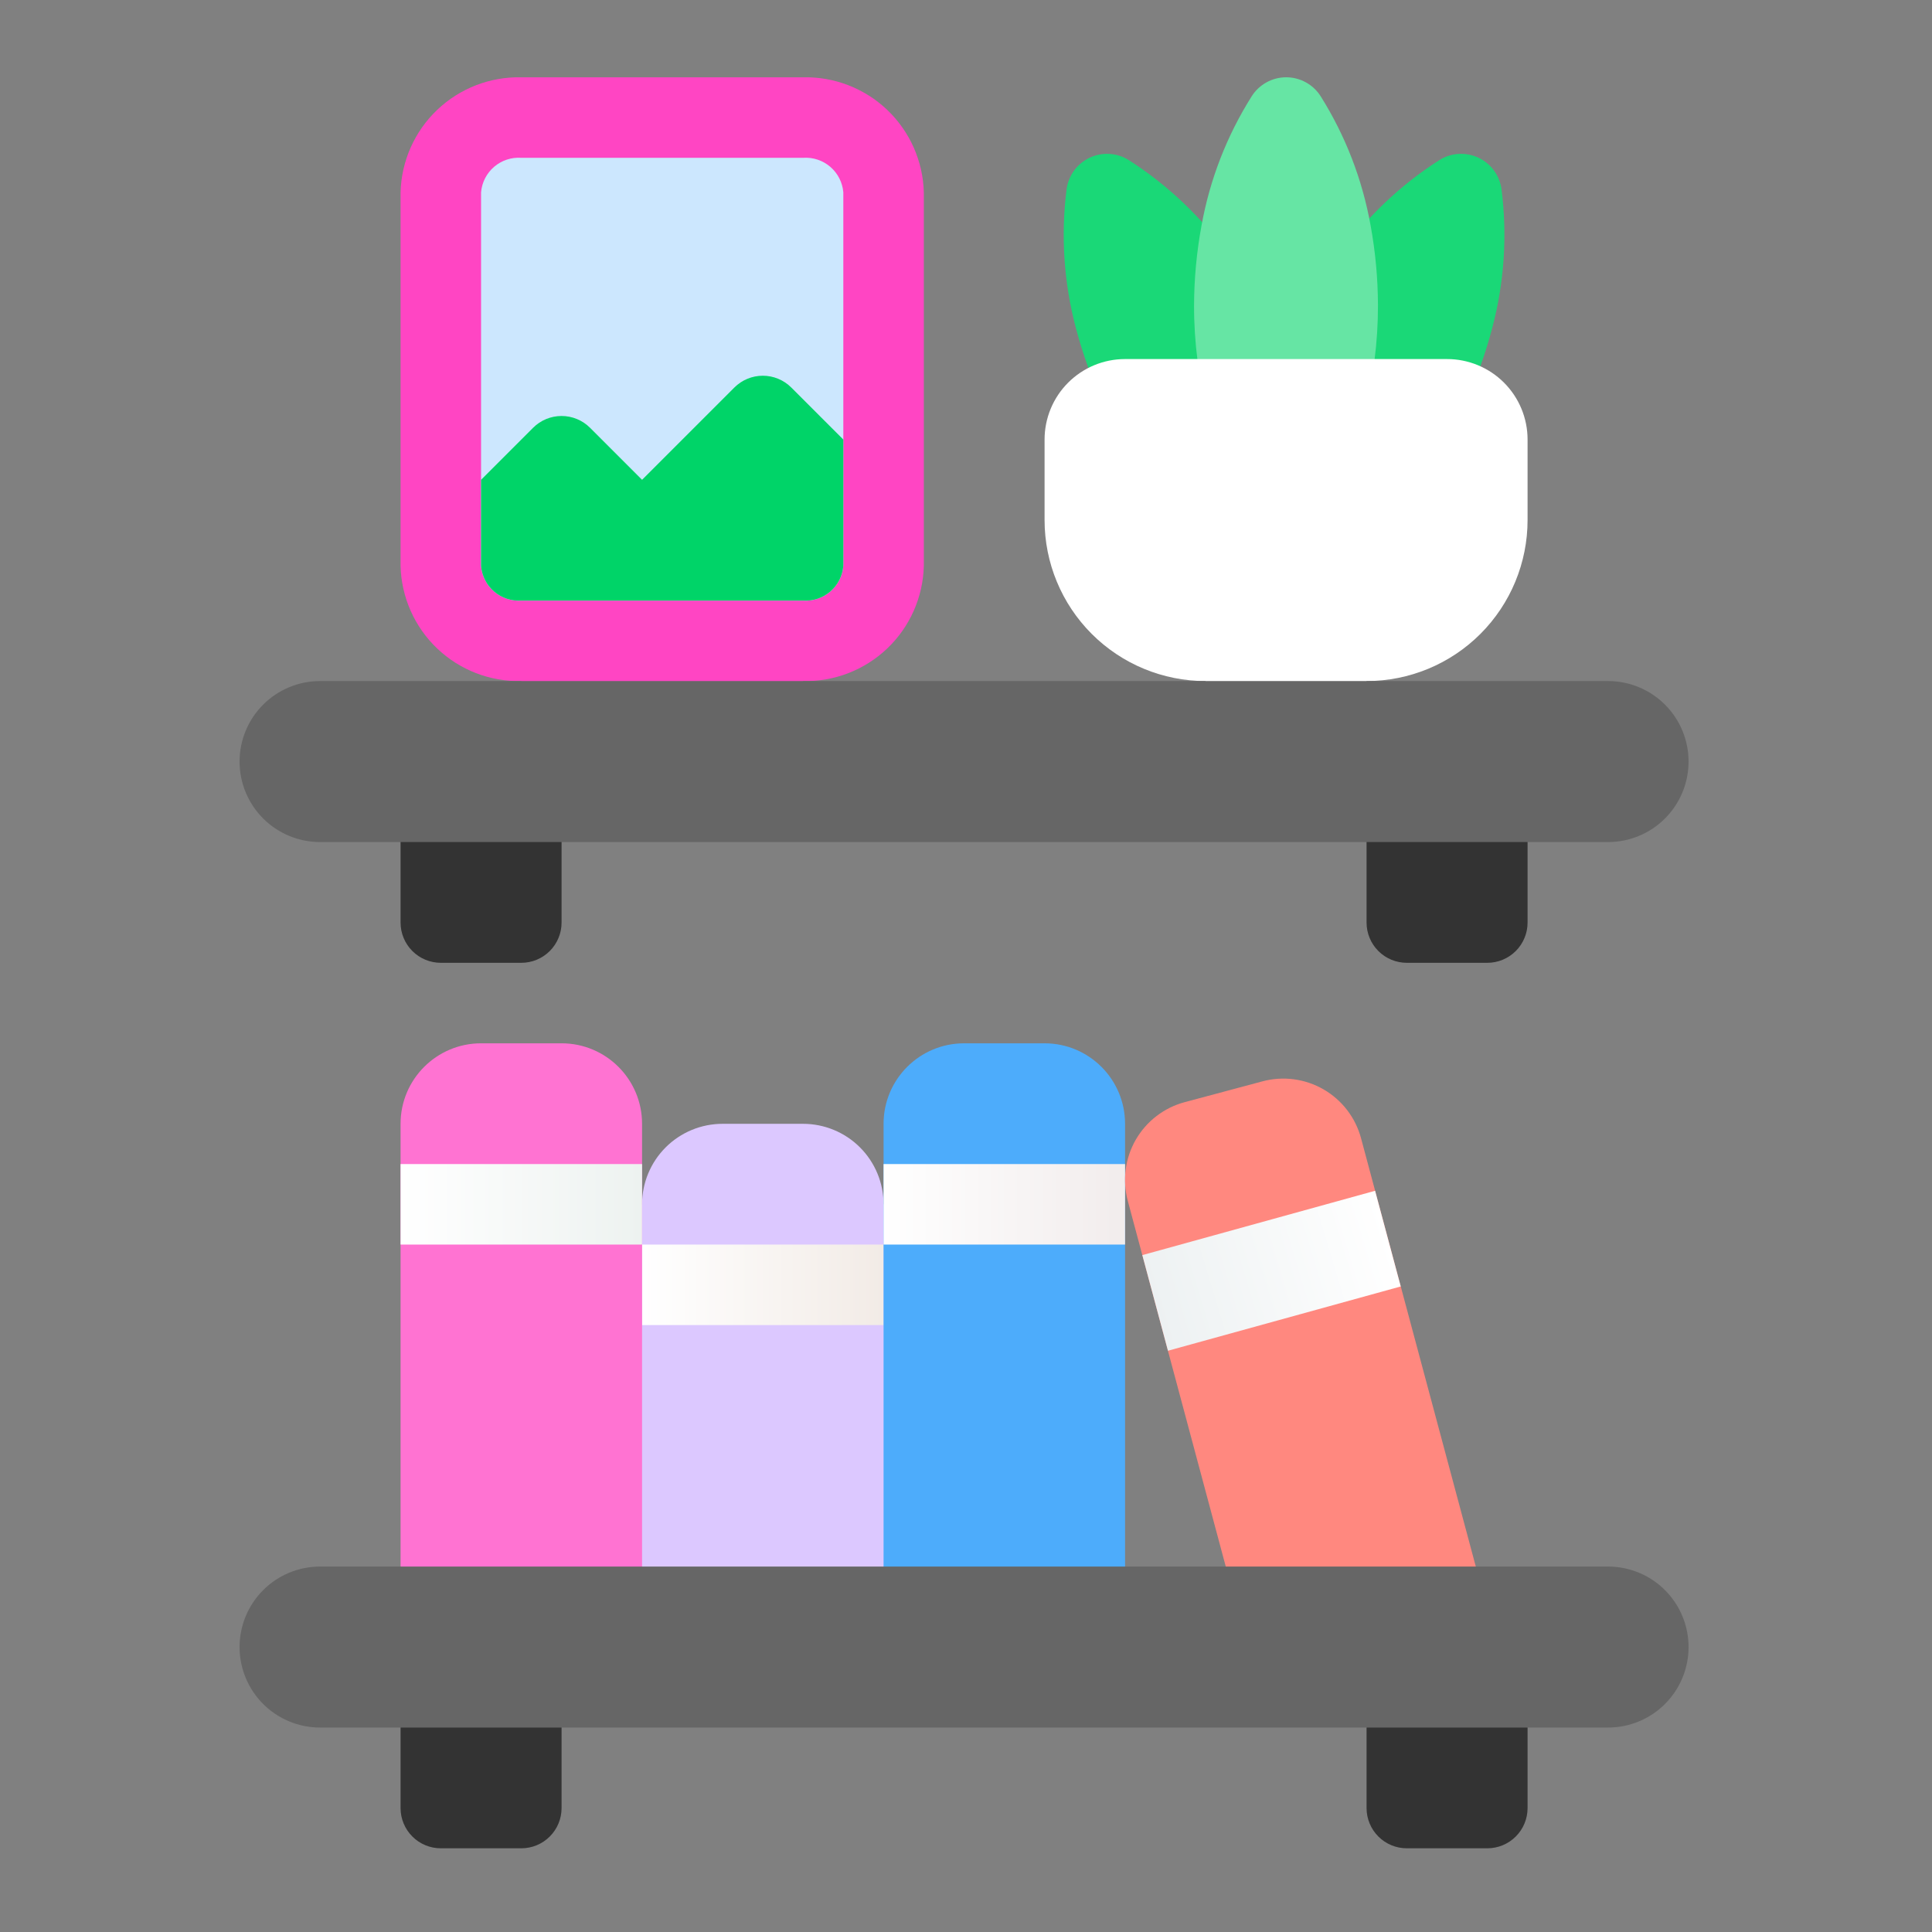 <svg width="250" height="250" viewBox="0 0 250 250" fill="none" xmlns="http://www.w3.org/2000/svg">
<rect x="0" y="0" width="250" height="250" fill="#808080" stroke="none"/>
<path d="M103.917 88.129V98.546H67.458V88.129C63.415 88.22 59.501 86.705 56.572 83.916C53.644 81.127 51.94 77.291 51.833 73.249V24.884C51.94 20.841 53.644 17.006 56.572 14.217C59.501 11.428 63.415 9.913 67.458 10.004H103.917C107.96 9.913 111.874 11.428 114.803 14.217C117.731 17.006 119.435 20.841 119.542 24.884V73.249C119.435 77.291 117.731 81.127 114.803 83.916C111.874 86.705 107.96 88.22 103.917 88.129Z" fill="#FF45C3"/>
<path d="M67.458 20.42C66.178 20.331 64.914 20.749 63.939 21.584C62.965 22.419 62.358 23.605 62.25 24.884V73.248C62.358 74.527 62.965 75.713 63.939 76.548C64.914 77.383 66.178 77.801 67.458 77.712H103.917C105.197 77.801 106.461 77.383 107.436 76.548C108.411 75.713 109.017 74.527 109.125 73.248V24.884C109.017 23.605 108.411 22.419 107.436 21.584C106.461 20.749 105.197 20.331 103.917 20.42H67.458Z" fill="#CCE7FE"/>
<path d="M95.026 50.144L83.083 62.087L76.349 55.352C75.372 54.376 74.048 53.828 72.667 53.828C71.286 53.828 69.961 54.376 68.984 55.352L62.25 62.087V73.248C62.358 74.527 62.965 75.713 63.939 76.548C64.914 77.383 66.178 77.801 67.458 77.712H103.917C105.197 77.801 106.461 77.383 107.436 76.548C108.411 75.713 109.017 74.527 109.125 73.248V56.878L102.391 50.144C101.414 49.168 100.089 48.619 98.708 48.619C97.327 48.619 96.003 49.168 95.026 50.144Z" fill="#00D468"/>
<path d="M163.667 55.77C164.514 51.03 165.984 46.422 168.036 42.066C169.501 38.937 171.244 35.946 173.245 33.129C176.728 28.204 181.13 23.999 186.208 20.744C186.959 20.261 187.82 19.977 188.71 19.918C189.601 19.859 190.491 20.026 191.3 20.404C192.108 20.782 192.807 21.359 193.332 22.08C193.857 22.802 194.191 23.645 194.302 24.53C195.056 30.51 194.65 36.579 193.104 42.405C192.23 45.752 191.057 49.013 189.599 52.15C187.57 56.517 184.977 60.599 181.885 64.29L163.667 55.77Z" fill="#1AD877"/>
<path d="M168.646 55.77C167.798 51.03 166.329 46.422 164.276 42.066C162.813 38.936 161.07 35.945 159.068 33.129C155.584 28.204 151.182 23.999 146.104 20.744C145.353 20.261 144.492 19.977 143.602 19.918C142.712 19.859 141.821 20.026 141.013 20.404C140.204 20.782 139.505 21.359 138.98 22.08C138.455 22.802 138.121 23.645 138.01 24.53C137.258 30.51 137.665 36.579 139.208 42.405C140.087 45.75 141.26 49.011 142.713 52.15C144.744 56.516 147.337 60.597 150.427 64.29L168.646 55.77Z" fill="#1AD877"/>
<path d="M156.359 53.754C155.12 49.102 154.499 44.308 154.51 39.494C154.525 36.031 154.849 32.576 155.479 29.171C156.549 23.238 158.75 17.568 161.964 12.468C162.439 11.712 163.099 11.09 163.88 10.659C164.662 10.227 165.54 10.001 166.432 10.001C167.325 10.001 168.203 10.227 168.984 10.659C169.766 11.09 170.425 11.712 170.901 12.468C174.104 17.57 176.294 23.241 177.354 29.171C177.978 32.573 178.297 36.024 178.307 39.483C178.319 44.297 177.697 49.092 176.458 53.744L156.359 53.754Z" fill="#66E5A4"/>
<path d="M187.25 46.462H145.583C142.821 46.462 140.171 47.559 138.218 49.513C136.264 51.466 135.167 54.116 135.167 56.879V67.295C135.167 72.821 137.362 78.12 141.269 82.027C145.176 85.934 150.475 88.129 156 88.129V98.545H176.833V88.129C182.359 88.129 187.658 85.934 191.565 82.027C195.472 78.12 197.667 72.821 197.667 67.295V56.879C197.667 54.116 196.569 51.466 194.616 49.513C192.662 47.559 190.013 46.462 187.25 46.462Z" fill="white"/>
<path d="M103.917 145.421H93.5C90.737 145.421 88.088 146.518 86.134 148.472C84.181 150.425 83.083 153.075 83.083 155.838H72.667V207.921H83.083C83.083 210.684 84.181 213.333 86.134 215.287C88.088 217.24 90.737 218.338 93.5 218.338H103.917C106.679 218.338 109.329 217.24 111.282 215.287C113.236 213.333 114.333 210.684 114.333 207.921H124.75V155.838H114.333C114.333 153.075 113.236 150.425 111.282 148.472C109.329 146.518 106.679 145.421 103.917 145.421Z" fill="#DCC8FF"/>
<path d="M114.333 161.046H83.083V171.463H114.333V161.046Z" fill="url(#paint0_linear_101_4495)"/>
<path d="M135.167 135.004H124.75C118.997 135.004 114.333 139.668 114.333 145.421V207.921C114.333 213.674 118.997 218.337 124.75 218.337H135.167C140.92 218.337 145.583 213.674 145.583 207.921V145.421C145.583 139.668 140.92 135.004 135.167 135.004Z" fill="#4DACFB"/>
<path d="M145.583 150.629H114.333V161.046H145.583V150.629Z" fill="url(#paint1_linear_101_4495)"/>
<path d="M72.667 135.004H62.25C56.497 135.004 51.833 139.668 51.833 145.421V207.921C51.833 213.674 56.497 218.337 62.25 218.337H72.667C78.42 218.337 83.083 213.674 83.083 207.921V145.421C83.083 139.668 78.42 135.004 72.667 135.004Z" fill="#FF73D2"/>
<path d="M83.083 150.629H51.833V161.046H83.083V150.629Z" fill="url(#paint2_linear_101_4495)"/>
<path d="M189.276 221.738H167.708C166.562 221.739 165.447 221.36 164.538 220.663C163.628 219.965 162.974 218.986 162.677 217.879L145.932 155.379C145.578 154.058 145.487 152.679 145.665 151.323C145.844 149.966 146.288 148.658 146.971 147.473C147.655 146.288 148.566 145.25 149.651 144.417C150.737 143.584 151.975 142.973 153.297 142.619L163.359 139.926C164.681 139.572 166.059 139.481 167.416 139.659C168.772 139.837 170.08 140.281 171.265 140.965C172.45 141.649 173.489 142.56 174.322 143.645C175.155 144.73 175.766 145.969 176.12 147.291L194.307 215.176C194.514 215.948 194.541 216.757 194.385 217.54C194.229 218.324 193.895 219.062 193.409 219.695C192.922 220.329 192.297 220.843 191.58 221.196C190.863 221.55 190.075 221.739 189.276 221.738Z" fill="#FF887F"/>
<path d="M151.135 174.785L181.255 166.467L177.937 154.087L147.818 162.41L151.135 174.785Z" fill="url(#paint3_linear_101_4495)"/>
<path d="M176.833 103.754V119.379C176.833 120.76 177.382 122.085 178.359 123.062C179.335 124.039 180.66 124.587 182.042 124.587H192.458C193.84 124.587 195.164 124.039 196.141 123.062C197.118 122.085 197.667 120.76 197.667 119.379V103.754H176.833Z" fill="#333333"/>
<path d="M51.833 103.754V119.379C51.833 120.76 52.382 122.085 53.359 123.062C54.336 124.039 55.66 124.587 57.042 124.587H67.458C68.84 124.587 70.164 124.039 71.141 123.062C72.118 122.085 72.667 120.76 72.667 119.379V103.754H51.833Z" fill="#333333"/>
<path d="M208.083 88.129H41.417C38.654 88.129 36.005 89.226 34.051 91.18C32.097 93.133 31 95.783 31 98.546C31 101.308 32.097 103.958 34.051 105.911C36.005 107.865 38.654 108.962 41.417 108.962H208.083C210.846 108.962 213.496 107.865 215.449 105.911C217.403 103.958 218.5 101.308 218.5 98.546C218.5 95.783 217.403 93.133 215.449 91.18C213.496 89.226 210.846 88.129 208.083 88.129Z" fill="#666666"/>
<path d="M176.833 218.337V233.962C176.833 235.343 177.382 236.668 178.359 237.645C179.335 238.622 180.66 239.17 182.042 239.17H192.458C193.84 239.17 195.164 238.622 196.141 237.645C197.118 236.668 197.667 235.343 197.667 233.962V218.337H176.833Z" fill="#333333"/>
<path d="M51.833 218.337V233.962C51.833 235.343 52.382 236.668 53.359 237.645C54.336 238.622 55.66 239.17 57.042 239.17H67.458C68.84 239.17 70.164 238.622 71.141 237.645C72.118 236.668 72.667 235.343 72.667 233.962V218.337H51.833Z" fill="#333333"/>
<path d="M208.083 202.712H41.417C38.654 202.712 36.005 203.809 34.051 205.763C32.097 207.716 31 210.366 31 213.129C31 215.891 32.097 218.541 34.051 220.494C36.005 222.448 38.654 223.545 41.417 223.545H208.083C210.846 223.545 213.496 222.448 215.449 220.494C217.403 218.541 218.5 215.891 218.5 213.129C218.5 210.366 217.403 207.716 215.449 205.763C213.496 203.809 210.846 202.712 208.083 202.712Z" fill="#666666"/>
<defs>
<linearGradient id="paint0_linear_101_4495" x1="83.083" y1="166.254" x2="114.333" y2="166.254" gradientUnits="userSpaceOnUse">
<stop stop-color="white"/>
<stop offset="1" stop-color="#F2EBE6"/>
</linearGradient>
<linearGradient id="paint1_linear_101_4495" x1="113.823" y1="155.837" x2="144.375" y2="155.837" gradientUnits="userSpaceOnUse">
<stop stop-color="white"/>
<stop offset="1" stop-color="#F2EDED"/>
</linearGradient>
<linearGradient id="paint2_linear_101_4495" x1="51.833" y1="155.837" x2="83.083" y2="155.837" gradientUnits="userSpaceOnUse">
<stop stop-color="white"/>
<stop offset="1" stop-color="#EDF2F0"/>
</linearGradient>
<linearGradient id="paint3_linear_101_4495" x1="179.792" y1="159.842" x2="149.239" y2="169.045" gradientUnits="userSpaceOnUse">
<stop stop-color="white"/>
<stop offset="1" stop-color="#EDF1F2"/>
</linearGradient>
</defs>
</svg>
